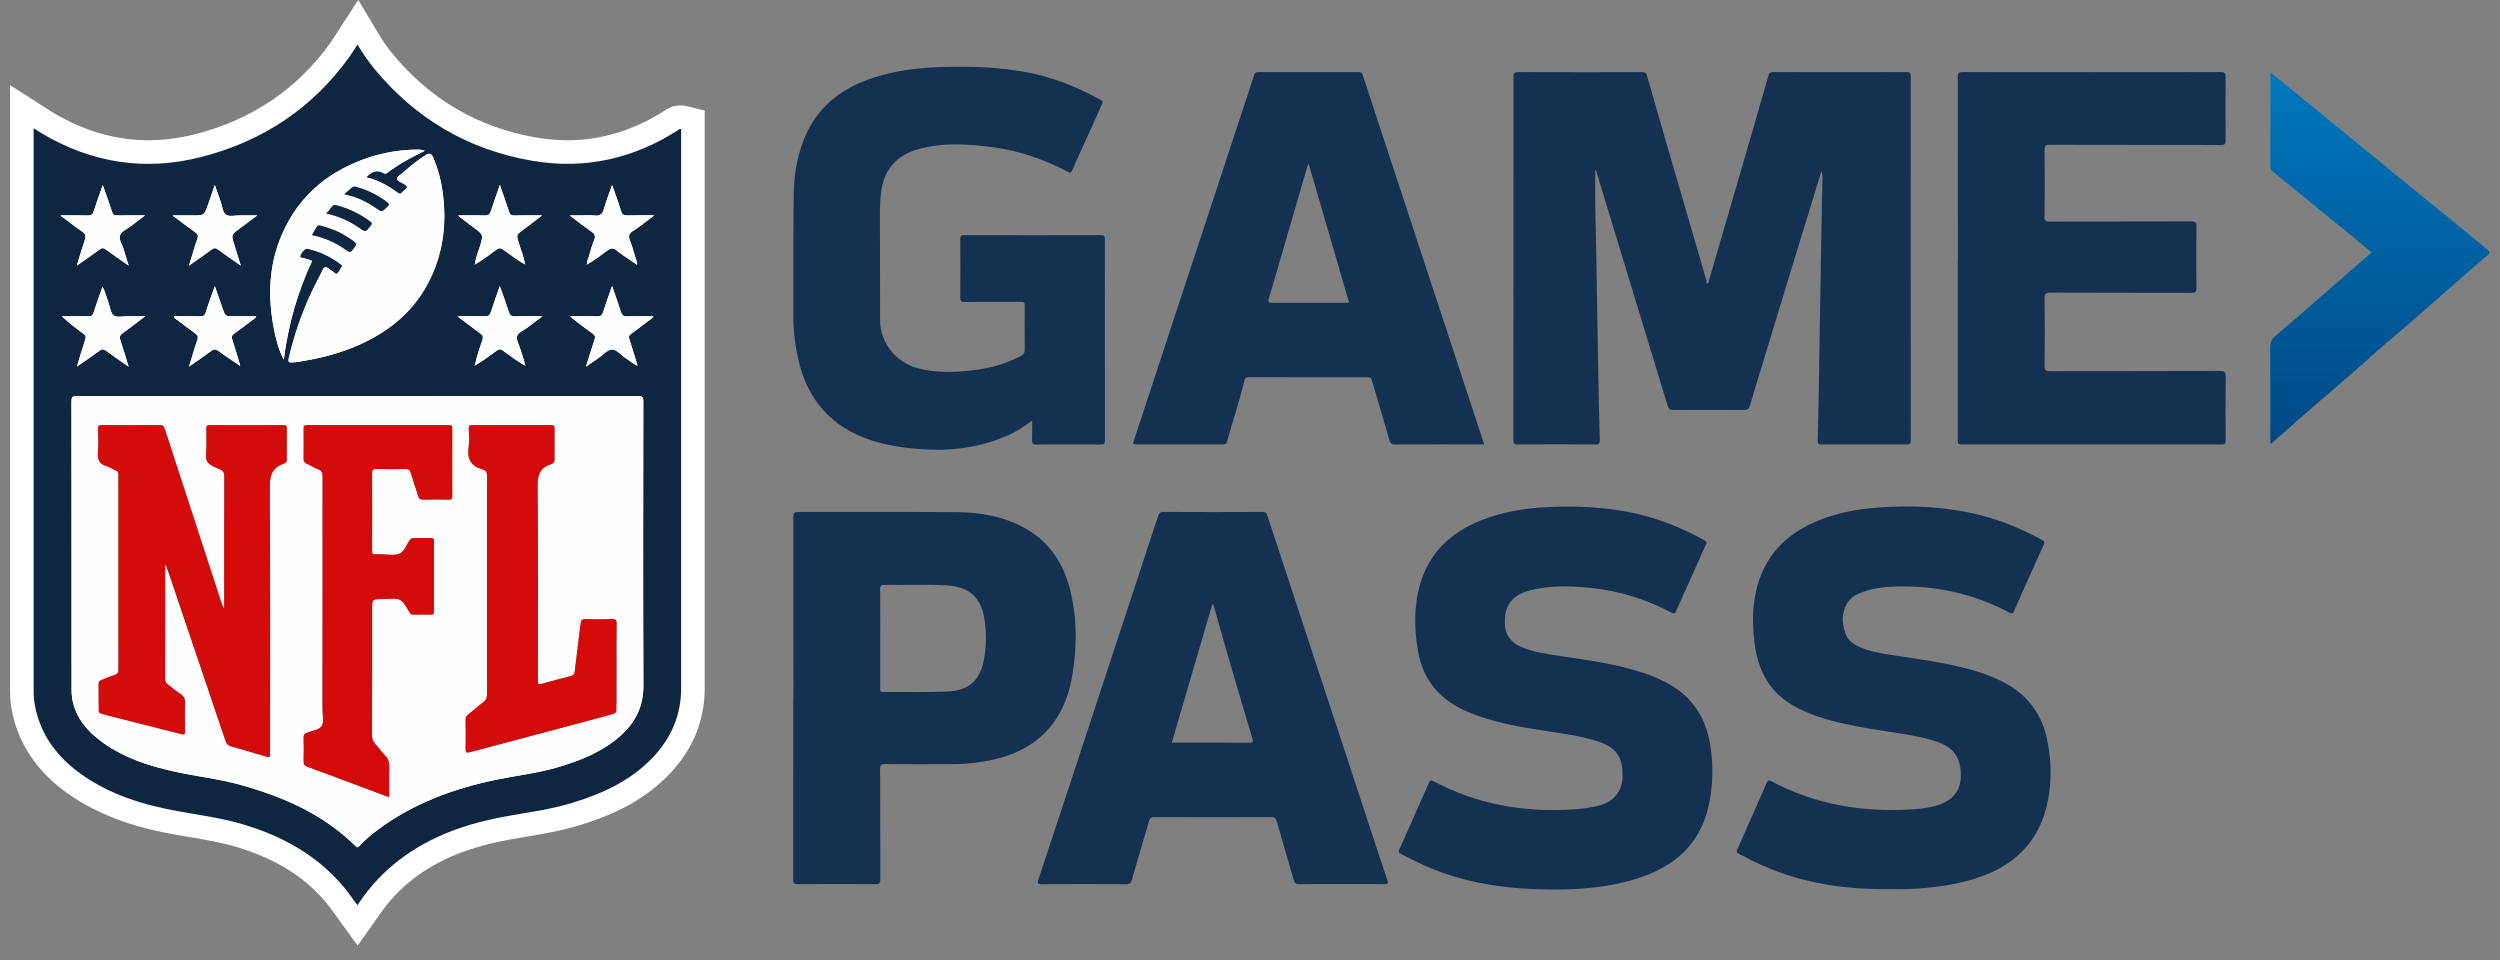 <svg width="125" height="48" viewBox="0 0 125 48" fill="none" xmlns="http://www.w3.org/2000/svg">
<rect x="0" y="0" width="125" height="48" fill="#808080" stroke="none"/>
<path d="M16.917 45.95C16.878 45.896 16.84 45.843 16.802 45.789C16.607 45.52 16.424 45.266 16.232 45.043C15.165 43.799 13.728 42.919 11.84 42.353C11.076 42.123 10.281 41.988 9.439 41.846C9.206 41.806 8.965 41.766 8.727 41.723C7.302 41.47 5.193 40.974 3.331 39.635C1.887 38.595 0.975 37.266 0.625 35.686C0.543 35.311 0.502 34.927 0.504 34.543C0.504 26.61 0.504 18.677 0.504 10.745V4.261L2.315 5.414L2.473 5.517C2.559 5.572 2.632 5.62 2.698 5.658C4.217 6.557 5.803 7.013 7.413 7.013C8.208 7.009 9 6.906 9.769 6.706C12.594 5.985 14.864 4.451 16.517 2.147C16.589 2.046 16.661 1.933 16.744 1.801C16.791 1.73 16.836 1.656 16.885 1.581L17.912 0L18.883 1.616C19.103 1.994 19.353 2.354 19.628 2.694C21.513 4.975 23.927 6.382 26.806 6.876C27.324 6.966 27.849 7.011 28.375 7.012C30.06 7.012 31.695 6.514 33.236 5.53C33.461 5.361 33.735 5.269 34.016 5.27C34.124 5.27 34.23 5.283 34.334 5.308L35.235 5.528V13.492C35.235 20.349 35.235 27.441 35.235 34.412C35.235 36.04 34.639 37.488 33.462 38.715C32.051 40.185 30.317 40.85 28.965 41.265C28.053 41.545 27.138 41.698 26.254 41.846C26.025 41.885 25.789 41.924 25.559 41.965C23.495 42.332 21.94 42.96 20.665 43.941C20.011 44.445 19.441 45.049 18.977 45.732C18.946 45.779 18.915 45.821 18.879 45.873L18.832 45.939L17.882 47.28L16.917 45.95ZM4.752 20.98C4.756 24.074 4.756 27.201 4.757 30.235C4.757 31.645 4.757 33.054 4.757 34.464C4.755 34.556 4.76 34.649 4.771 34.741C4.87 35.276 5.195 35.717 5.829 36.172C6.824 36.886 8.005 37.214 9.03 37.439C9.433 37.528 9.842 37.599 10.274 37.675C10.939 37.79 11.627 37.91 12.318 38.102C13.843 38.526 15.99 39.257 17.859 40.796C17.953 40.718 18.053 40.642 18.156 40.564C19.919 39.247 22.04 38.349 24.637 37.818C24.995 37.745 25.352 37.683 25.698 37.624C26.358 37.51 26.982 37.402 27.574 37.226C28.458 36.963 29.466 36.601 30.244 35.906C30.763 35.442 30.993 34.944 30.991 34.292C30.973 29.976 30.979 25.588 30.985 21.346V20.983C28.048 20.986 25.115 20.986 22.361 20.986H13.219C10.525 20.985 7.65 20.985 4.752 20.98ZM16.758 14.873C16.72 14.949 16.683 15.024 16.648 15.098C16.408 15.61 16.197 16.134 16.015 16.67C16.53 16.541 17.032 16.366 17.516 16.148C18.92 15.51 19.882 14.62 20.455 13.427C20.903 12.493 21.091 11.49 21.024 10.375L20.989 10.403C20.865 10.546 20.713 10.66 20.542 10.739C20.371 10.818 20.185 10.859 19.997 10.86C19.672 10.854 19.36 10.739 19.11 10.533C18.836 10.324 18.529 10.163 18.201 10.056C17.898 10.01 17.623 9.853 17.428 9.616C16.72 10.032 16.116 10.605 15.664 11.292C16.405 11.464 17.101 11.788 17.709 12.245C17.981 12.418 18.175 12.691 18.25 13.006C18.324 13.32 18.272 13.651 18.106 13.928C18.095 13.947 18.085 13.966 18.074 13.985C17.987 14.14 17.841 14.402 17.567 14.616C17.352 14.783 17.089 14.874 16.817 14.875C16.797 14.875 16.777 14.874 16.758 14.873Z" fill="white"/>
<path d="M34.057 6.454V6.74C34.057 15.965 34.057 25.19 34.057 34.415C34.057 35.781 33.545 36.929 32.612 37.902C31.509 39.051 30.114 39.683 28.62 40.141C27.552 40.468 26.448 40.612 25.353 40.808C23.396 41.156 21.546 41.779 19.947 43.01C19.193 43.589 18.536 44.285 18.002 45.071C17.964 45.128 17.923 45.184 17.87 45.26C17.622 44.918 17.39 44.586 17.126 44.278C15.802 42.734 14.101 41.803 12.178 41.226C11.116 40.907 10.021 40.76 8.934 40.566C7.178 40.252 5.491 39.74 4.021 38.681C2.89 37.867 2.085 36.819 1.776 35.433C1.712 35.141 1.68 34.843 1.682 34.544C1.682 25.256 1.682 15.968 1.682 6.68V6.41C1.842 6.512 1.968 6.598 2.098 6.674C4.592 8.151 7.251 8.568 10.062 7.85C13.126 7.066 15.623 5.418 17.475 2.835C17.611 2.646 17.731 2.444 17.874 2.225C18.125 2.652 18.409 3.06 18.722 3.446C20.786 5.943 23.419 7.491 26.609 8.038C29.231 8.489 31.67 7.941 33.908 6.503C33.942 6.478 33.973 6.433 34.057 6.454ZM29.354 13.219C29.712 13.024 30.033 12.774 30.36 12.533C30.536 12.403 30.661 12.377 30.838 12.528C31.04 12.7 31.27 12.839 31.488 12.992C31.604 13.072 31.72 13.15 31.851 13.24C31.855 13.212 31.856 13.184 31.854 13.156C31.771 12.879 31.685 12.603 31.603 12.325C31.546 12.132 31.409 11.909 31.461 11.751C31.514 11.593 31.758 11.493 31.919 11.37C32.169 11.182 32.419 10.993 32.714 10.769C32.224 10.769 31.8 10.76 31.377 10.774C31.195 10.779 31.102 10.741 31.047 10.548C30.923 10.124 30.764 9.711 30.605 9.25C30.458 9.674 30.309 10.043 30.203 10.428C30.128 10.695 30.014 10.818 29.719 10.777C29.504 10.748 29.281 10.772 29.059 10.772H28.482C28.878 11.068 29.212 11.33 29.559 11.573C29.727 11.69 29.798 11.791 29.706 12.006C29.59 12.278 29.522 12.572 29.437 12.855C29.401 12.976 29.32 13.09 29.358 13.226C29.346 13.206 29.333 13.206 29.323 13.226C29.32 13.232 29.323 13.241 29.326 13.248L29.354 13.219ZM23.749 13.219C24.133 13.01 24.472 12.735 24.825 12.481C24.959 12.387 25.041 12.398 25.166 12.486C25.522 12.736 25.862 13.009 26.245 13.219L26.268 13.243L26.271 13.225H26.241C26.203 12.834 26.032 12.479 25.925 12.107C25.822 11.747 25.815 11.75 26.107 11.528L27.107 10.77C26.596 10.77 26.15 10.763 25.703 10.774C25.559 10.778 25.498 10.727 25.456 10.597C25.314 10.16 25.159 9.726 24.994 9.245C24.834 9.708 24.683 10.126 24.547 10.548C24.495 10.711 24.423 10.784 24.238 10.775C23.805 10.759 23.371 10.77 22.911 10.77C22.928 10.793 22.946 10.815 22.966 10.835C23.217 11.024 23.467 11.212 23.716 11.401C24.175 11.745 24.167 11.742 24.008 12.285C23.917 12.597 23.772 12.894 23.752 13.224C23.74 13.205 23.728 13.205 23.72 13.224C23.717 13.229 23.72 13.238 23.722 13.245L23.749 13.219ZM11.965 18.261C11.971 18.282 11.982 18.303 12.006 18.285C12.013 18.279 12.001 18.25 11.998 18.231C11.871 17.812 11.748 17.392 11.613 16.976C11.57 16.844 11.587 16.766 11.707 16.683C12.002 16.478 12.285 16.259 12.572 16.038C12.652 15.976 12.757 15.935 12.813 15.814H11.658C11.264 15.814 11.265 15.814 11.134 15.434C11.011 15.075 10.885 14.718 10.741 14.305C10.576 14.777 10.421 15.184 10.295 15.6C10.241 15.78 10.157 15.823 9.981 15.818C9.554 15.805 9.126 15.814 8.687 15.814C8.715 15.922 8.796 15.948 8.854 15.992C9.146 16.216 9.438 16.442 9.74 16.652C9.881 16.751 9.928 16.836 9.863 17.016C9.713 17.431 9.596 17.858 9.451 18.331C9.852 18.048 10.209 17.809 10.555 17.553C10.687 17.454 10.778 17.441 10.921 17.547C11.259 17.799 11.616 18.026 11.965 18.263V18.261ZM26.234 18.261C26.243 18.27 26.252 18.278 26.262 18.286C26.262 18.286 26.273 18.277 26.278 18.272L26.247 18.25C26.213 17.977 26.098 17.727 26.023 17.465C25.961 17.247 25.808 17.01 25.853 16.82C25.903 16.613 26.191 16.519 26.375 16.375C26.603 16.195 26.839 16.025 27.128 15.809C26.61 15.809 26.173 15.799 25.736 15.815C25.559 15.821 25.494 15.753 25.444 15.598C25.309 15.18 25.158 14.768 24.994 14.298C24.831 14.769 24.679 15.178 24.549 15.594C24.496 15.765 24.417 15.821 24.236 15.815C23.803 15.799 23.37 15.809 22.87 15.809C23.296 16.131 23.661 16.413 24.034 16.683C24.147 16.765 24.17 16.836 24.128 16.972C23.996 17.396 23.833 17.811 23.751 18.25L23.72 18.273C23.725 18.277 23.734 18.287 23.735 18.286C23.746 18.278 23.755 18.27 23.764 18.261C24.15 18.052 24.488 17.772 24.848 17.523C24.967 17.441 25.04 17.45 25.154 17.528C25.509 17.778 25.846 18.059 26.234 18.265V18.261ZM17.884 19.808C13.205 19.808 8.526 19.805 3.847 19.802C3.612 19.802 3.572 19.865 3.573 20.084C3.58 24.878 3.582 29.671 3.579 34.465C3.576 34.629 3.588 34.793 3.614 34.956C3.791 35.912 4.384 36.585 5.143 37.13C6.233 37.912 7.485 38.308 8.778 38.59C9.849 38.826 10.943 38.941 12.003 39.236C14.157 39.838 16.168 40.702 17.783 42.312C17.861 42.39 17.898 42.374 17.965 42.301C18.239 42.01 18.539 41.744 18.862 41.508C20.656 40.167 22.7 39.417 24.872 38.974C25.884 38.767 26.916 38.651 27.91 38.356C29.045 38.019 30.132 37.587 31.03 36.784C31.772 36.12 32.173 35.318 32.169 34.286C32.15 29.547 32.159 24.808 32.165 20.07C32.165 19.857 32.114 19.801 31.898 19.802C27.227 19.809 22.555 19.811 17.884 19.808ZM15.604 13.051C15.445 12.965 15.275 12.94 15.109 12.892C15.074 12.881 15.027 12.894 15.01 12.849C14.969 12.745 15.242 12.404 15.351 12.429C15.957 12.562 16.527 12.826 17.021 13.203C17.061 13.233 17.135 13.258 17.094 13.327C17.018 13.455 16.953 13.602 16.841 13.689C16.786 13.733 16.682 13.592 16.595 13.542C16.54 13.512 16.488 13.477 16.439 13.438C16.301 13.322 16.21 13.327 16.126 13.508C15.954 13.876 15.754 14.231 15.581 14.599C15.09 15.648 14.71 16.746 14.447 17.875C14.393 18.104 14.418 18.132 14.658 18.121C14.697 18.121 14.736 18.116 14.775 18.111C15.889 17.951 16.975 17.686 18.004 17.222C19.544 16.522 20.775 15.484 21.517 13.937C22.189 12.538 22.341 11.06 22.122 9.536C22.043 8.977 21.892 8.43 21.674 7.91C21.568 7.658 21.476 7.632 21.25 7.777C20.874 8.02 20.52 8.295 20.192 8.599C20.072 8.71 19.862 8.801 19.862 8.943C19.862 9.066 20.087 9.126 20.215 9.209C20.362 9.303 20.404 9.382 20.239 9.491C20.199 9.516 20.164 9.548 20.135 9.586C20.04 9.727 19.951 9.695 19.832 9.603C19.42 9.289 18.954 9.051 18.458 8.901C18.416 8.888 18.341 8.915 18.334 8.838C18.581 8.585 18.852 8.458 19.187 8.662C19.275 8.715 19.328 8.667 19.395 8.619C19.708 8.383 20.038 8.17 20.381 7.981C20.659 7.83 20.943 7.689 21.236 7.538C21.12 7.497 20.996 7.477 20.873 7.481C20.072 7.487 19.276 7.612 18.512 7.853C16.502 8.502 14.981 9.727 14.117 11.681C13.438 13.217 13.379 14.82 13.699 16.448C13.798 16.953 13.916 17.455 14.19 17.98C14.299 17.123 14.472 16.276 14.708 15.445C14.943 14.624 15.243 13.824 15.604 13.051ZM3.843 18.333C4.259 18.043 4.623 17.799 4.974 17.538C5.096 17.448 5.179 17.448 5.3 17.538C5.658 17.801 6.026 18.05 6.431 18.334C6.287 17.869 6.165 17.451 6.025 17.039C5.967 16.869 5.975 16.766 6.141 16.653C6.505 16.404 6.848 16.125 7.257 15.815C6.919 15.815 6.656 15.818 6.393 15.815C6.151 15.815 5.847 15.89 5.686 15.774C5.525 15.658 5.505 15.343 5.419 15.117C5.325 14.868 5.266 14.604 5.126 14.339C4.968 14.793 4.813 15.21 4.68 15.635C4.633 15.784 4.562 15.823 4.415 15.819C3.973 15.81 3.53 15.816 3.088 15.816C3.432 16.128 3.794 16.419 4.172 16.688C4.287 16.771 4.31 16.842 4.263 16.979C4.119 17.404 3.994 17.839 3.843 18.333ZM29.297 18.335C29.545 18.164 29.737 18.029 29.931 17.897C30.15 17.746 30.364 17.491 30.59 17.477C30.833 17.462 31.04 17.752 31.27 17.897C31.461 18.018 31.628 18.177 31.877 18.288C31.734 17.814 31.606 17.38 31.465 16.951C31.426 16.832 31.449 16.769 31.547 16.699C31.814 16.507 32.075 16.306 32.336 16.105C32.448 16.02 32.58 15.953 32.677 15.814C32.215 15.814 31.782 15.803 31.352 15.818C31.169 15.825 31.096 15.759 31.044 15.591C30.915 15.174 30.761 14.764 30.604 14.301C30.439 14.776 30.286 15.2 30.145 15.629C30.098 15.768 30.035 15.822 29.88 15.817C29.437 15.805 28.992 15.813 28.498 15.813C28.581 15.883 28.623 15.924 28.67 15.959C28.989 16.2 29.303 16.448 29.63 16.677C29.757 16.767 29.771 16.849 29.727 16.986C29.583 17.416 29.451 17.848 29.297 18.335ZM3.02 10.769C3.418 11.069 3.752 11.339 4.107 11.578C4.284 11.698 4.311 11.809 4.244 12.002C4.103 12.403 3.987 12.812 3.841 13.283C4.265 12.985 4.632 12.734 4.99 12.47C5.105 12.385 5.182 12.393 5.293 12.475C5.654 12.74 6.024 12.993 6.436 13.282C6.341 12.973 6.255 12.722 6.183 12.468C6.115 12.228 5.922 11.963 6.004 11.761C6.086 11.559 6.371 11.441 6.569 11.29C6.78 11.128 6.993 10.968 7.249 10.771C6.742 10.771 6.303 10.766 5.864 10.775C5.718 10.777 5.648 10.742 5.601 10.59C5.467 10.161 5.309 9.742 5.139 9.257C4.972 9.736 4.817 10.152 4.686 10.571C4.634 10.737 4.553 10.779 4.389 10.775C3.958 10.762 3.527 10.769 3.02 10.769ZM9.449 13.281C9.865 12.988 10.227 12.741 10.58 12.48C10.7 12.39 10.779 12.385 10.902 12.476C11.26 12.742 11.63 12.994 12.041 13.281C11.919 12.888 11.816 12.554 11.711 12.219C11.561 11.743 11.56 11.743 11.968 11.439C12.251 11.228 12.533 11.015 12.863 10.769C12.529 10.769 12.264 10.769 11.998 10.769C11.762 10.769 11.476 10.846 11.307 10.739C11.127 10.625 11.122 10.311 11.038 10.086C10.94 9.826 10.852 9.563 10.743 9.252C10.668 9.468 10.614 9.622 10.561 9.777C10.508 9.932 10.455 10.088 10.4 10.242C10.212 10.77 10.212 10.77 9.659 10.77H8.624C9.04 11.081 9.394 11.353 9.757 11.613C9.882 11.703 9.925 11.78 9.869 11.94C9.723 12.358 9.602 12.786 9.449 13.281Z" fill="#0F2640"/>
<path d="M91.074 8.549C90.975 8.873 90.875 9.196 90.776 9.519C90.294 11.09 89.813 12.66 89.333 14.231C88.953 15.477 88.574 16.723 88.196 17.969C87.96 18.741 87.72 19.512 87.494 20.287C87.447 20.453 87.369 20.498 87.202 20.497C86.025 20.49 84.846 20.49 83.667 20.497C83.493 20.497 83.427 20.439 83.38 20.281C82.599 17.707 81.816 15.133 81.029 12.561C80.633 11.26 80.237 9.959 79.841 8.659C79.824 8.604 79.826 8.536 79.763 8.492C79.763 9.061 79.757 9.623 79.763 10.183C79.773 10.959 79.796 11.735 79.81 12.51C79.844 14.454 79.872 16.398 79.908 18.342C79.929 19.564 79.956 20.786 79.989 22.008C79.993 22.167 79.96 22.223 79.787 22.222C78.484 22.214 77.18 22.214 75.876 22.222C75.706 22.222 75.67 22.169 75.67 22.009C75.676 15.946 75.677 9.882 75.675 3.819C75.675 3.63 75.734 3.604 75.901 3.604C77.966 3.61 80.031 3.611 82.096 3.607C82.209 3.607 82.296 3.604 82.338 3.751C82.998 6.045 83.662 8.336 84.331 10.625C84.645 11.706 84.961 12.786 85.277 13.866C85.284 13.904 85.297 13.942 85.314 13.977C85.352 14.038 85.267 14.163 85.381 14.165C85.461 14.165 85.44 14.054 85.459 13.989C86.132 11.678 86.805 9.366 87.478 7.055C87.794 5.965 88.109 4.875 88.42 3.784C88.459 3.649 88.515 3.603 88.659 3.604C90.881 3.609 93.103 3.609 95.324 3.604C95.48 3.604 95.537 3.628 95.537 3.802C95.533 9.875 95.535 15.947 95.541 22.019C95.541 22.185 95.498 22.224 95.334 22.223C93.92 22.216 92.507 22.218 91.095 22.223C90.96 22.223 90.882 22.215 90.887 22.04C90.911 21.233 90.923 20.426 90.937 19.619C90.969 17.707 91 15.795 91.031 13.883C91.058 12.363 91.088 10.843 91.11 9.323C91.119 9.068 91.162 8.811 91.074 8.549Z" fill="url(#paint0_linear)"/>
<path d="M51.607 21.026C51.254 21.311 50.868 21.55 50.456 21.74C49.098 22.352 47.673 22.56 46.192 22.467C45.289 22.41 44.399 22.292 43.537 22.006C41.546 21.347 40.358 19.967 39.908 17.938C39.744 17.205 39.663 16.455 39.666 15.704C39.676 13.711 39.659 11.719 39.685 9.726C39.698 8.654 39.882 7.605 40.349 6.624C41.047 5.159 42.262 4.326 43.768 3.855C44.884 3.506 46.037 3.379 47.199 3.346C48.58 3.306 49.958 3.359 51.323 3.612C52.639 3.854 53.858 4.349 55.025 4.988C55.13 5.045 55.153 5.097 55.103 5.206C54.596 6.317 54.093 7.428 53.595 8.541C53.532 8.68 53.47 8.635 53.382 8.588C52.203 7.962 50.955 7.532 49.63 7.359C48.374 7.194 47.112 7.113 45.872 7.472C44.788 7.786 44.175 8.533 44.048 9.649C44.012 9.968 43.995 10.289 43.996 10.611C44.001 12.422 44.004 14.234 44.006 16.046C44.006 17.113 44.773 18.094 45.841 18.397C46.757 18.656 47.689 18.622 48.621 18.517C49.47 18.423 50.28 18.201 51.039 17.802C51.181 17.726 51.24 17.643 51.238 17.477C51.228 16.748 51.23 16.016 51.238 15.289C51.238 15.137 51.201 15.09 51.044 15.092C50.11 15.099 49.176 15.089 48.242 15.1C48.047 15.103 48.011 15.04 48.012 14.865C48.021 13.899 48.021 12.934 48.012 11.97C48.012 11.811 48.042 11.757 48.214 11.758C50.491 11.764 52.768 11.764 55.044 11.758C55.194 11.758 55.243 11.791 55.243 11.95C55.24 15.307 55.241 18.665 55.247 22.023C55.247 22.195 55.191 22.227 55.033 22.226C53.965 22.22 52.898 22.217 51.829 22.226C51.631 22.229 51.593 22.162 51.602 21.987C51.616 21.684 51.607 21.381 51.607 21.026Z" fill="url(#paint1_linear)"/>
<path d="M94.451 44.454C92.291 44.48 90.188 44.181 88.193 43.303C87.769 43.118 87.358 42.91 86.95 42.694C86.839 42.635 86.812 42.587 86.867 42.464C87.36 41.36 87.849 40.253 88.332 39.144C88.39 39.011 88.439 38.992 88.567 39.061C90.805 40.255 93.206 40.632 95.713 40.461C96.073 40.44 96.431 40.383 96.781 40.291C97.736 40.028 98.144 39.41 98.023 38.432C97.947 37.819 97.632 37.408 97.068 37.174C96.381 36.891 95.654 36.778 94.925 36.662C93.556 36.443 92.179 36.265 90.859 35.813C90.488 35.687 90.129 35.531 89.783 35.347C88.473 34.649 87.875 33.505 87.718 32.078C87.655 31.499 87.624 30.916 87.679 30.34C87.868 28.361 88.86 26.935 90.695 26.121C91.71 25.669 92.785 25.461 93.883 25.378C95.589 25.251 97.284 25.33 98.952 25.741C100.061 26.014 101.105 26.455 102.106 27C102.217 27.061 102.247 27.107 102.189 27.233C101.686 28.337 101.19 29.443 100.701 30.552C100.637 30.697 100.582 30.689 100.46 30.625C98.705 29.693 96.828 29.276 94.846 29.325C94.186 29.342 93.536 29.415 92.918 29.686C92.444 29.895 92.227 30.272 92.152 30.747C92.105 31.058 92.169 31.366 92.27 31.664C92.37 31.962 92.587 32.161 92.864 32.296C93.407 32.563 93.995 32.659 94.584 32.75C95.984 32.968 97.394 33.136 98.758 33.546C99.215 33.681 99.661 33.854 100.089 34.065C101.303 34.669 102.071 35.625 102.351 36.953C102.596 38.111 102.606 39.278 102.304 40.425C101.837 42.192 100.654 43.284 98.951 43.865C97.812 44.252 96.634 44.401 95.44 44.453C95.11 44.467 94.78 44.454 94.451 44.454Z" fill="url(#paint2_linear)"/>
<path d="M77.888 44.478C75.344 44.482 73.213 44.169 71.197 43.261C70.804 43.084 70.421 42.89 70.04 42.689C69.934 42.633 69.918 42.583 69.966 42.475C70.465 41.362 70.959 40.247 71.451 39.131C71.498 39.026 71.53 38.986 71.653 39.051C73.814 40.206 76.13 40.614 78.559 40.477C79.068 40.448 79.571 40.392 80.064 40.245C80.716 40.05 81.117 39.528 81.127 38.851C81.133 38.399 81.104 37.964 80.788 37.6C80.558 37.337 80.255 37.195 79.934 37.085C79.114 36.806 78.256 36.7 77.405 36.567C76.019 36.352 74.635 36.13 73.334 35.569C72.008 34.998 71.166 34.029 70.908 32.592C70.702 31.439 70.687 30.287 71.023 29.156C71.484 27.608 72.556 26.625 74.018 26.031C75.149 25.57 76.342 25.395 77.553 25.346C79.359 25.273 81.141 25.412 82.871 25.977C83.68 26.248 84.462 26.591 85.209 27.004C85.325 27.066 85.35 27.115 85.293 27.235C84.79 28.346 84.291 29.459 83.795 30.574C83.742 30.693 83.695 30.697 83.585 30.639C82.297 29.957 80.93 29.525 79.477 29.389C78.459 29.295 77.442 29.261 76.441 29.534C75.753 29.723 75.301 30.142 75.251 30.866C75.231 31.166 75.24 31.509 75.396 31.784C75.544 32.036 75.771 32.23 76.042 32.339C76.67 32.604 77.337 32.703 78.002 32.801C79.412 33.01 80.826 33.2 82.187 33.65C82.717 33.819 83.224 34.056 83.695 34.353C84.744 35.029 85.306 36.013 85.508 37.222C85.611 37.841 85.643 38.47 85.602 39.096C85.447 41.472 84.415 43.092 81.903 43.912C80.484 44.378 79.015 44.466 77.888 44.478Z" fill="url(#paint3_linear)"/>
<path d="M74.203 22.219H73.981C72.567 22.219 71.154 22.216 69.743 22.223C69.578 22.223 69.519 22.174 69.474 22.017C69.186 21.012 68.883 20.011 68.592 19.006C68.559 18.89 68.504 18.865 68.395 18.865C66.409 18.865 64.424 18.87 62.438 18.862C62.236 18.862 62.228 19.003 62.202 19.11C61.957 20.113 61.623 21.089 61.349 22.084C61.32 22.188 61.274 22.22 61.17 22.22C59.711 22.218 58.251 22.218 56.791 22.22C56.599 22.22 56.663 22.12 56.694 22.028C57.006 21.078 57.318 20.127 57.632 19.177C59.217 14.358 60.803 9.539 62.389 4.72C62.494 4.401 62.605 4.084 62.701 3.762C62.736 3.642 62.789 3.604 62.912 3.604C64.584 3.607 66.256 3.607 67.928 3.604C68.069 3.604 68.108 3.665 68.147 3.782C68.943 6.211 69.741 8.64 70.542 11.069C71.281 13.313 72.019 15.557 72.757 17.802C73.228 19.23 73.698 20.657 74.166 22.085C74.177 22.12 74.186 22.157 74.203 22.219ZM67.457 15.137C66.779 12.812 66.108 10.508 65.425 8.166C65.39 8.266 65.367 8.322 65.35 8.379C64.908 9.897 64.467 11.414 64.026 12.931C63.834 13.591 63.649 14.257 63.446 14.914C63.381 15.12 63.443 15.142 63.626 15.14C64.466 15.133 65.306 15.137 66.146 15.137H67.457Z" fill="url(#paint4_linear)"/>
<path d="M67.062 44.204C66.363 44.204 65.665 44.196 64.966 44.209C64.786 44.213 64.728 44.144 64.683 43.988C64.403 43.008 64.112 42.031 63.832 41.05C63.791 40.909 63.732 40.856 63.576 40.856C61.622 40.862 59.667 40.862 57.713 40.856C57.539 40.856 57.488 40.924 57.446 41.07C57.163 42.044 56.871 43.015 56.595 43.992C56.548 44.156 56.487 44.211 56.312 44.21C54.907 44.202 53.502 44.2 52.097 44.21C51.871 44.21 51.862 44.148 51.924 43.967C52.505 42.218 53.083 40.468 53.658 38.717C54.429 36.376 55.198 34.036 55.967 31.696C56.612 29.735 57.256 27.775 57.9 25.814C57.947 25.664 58.006 25.595 58.185 25.596C59.825 25.605 61.465 25.605 63.106 25.596C63.251 25.596 63.319 25.626 63.369 25.778C64.546 29.374 65.728 32.969 66.913 36.563C67.46 38.226 68.007 39.889 68.554 41.552C68.824 42.371 69.09 43.192 69.367 44.009C69.422 44.168 69.401 44.208 69.226 44.206C68.506 44.199 67.784 44.204 67.062 44.204ZM58.59 37.13H58.806C60.022 37.13 61.238 37.127 62.455 37.134C62.635 37.134 62.676 37.113 62.618 36.921C62.203 35.544 61.796 34.165 61.396 32.783C61.148 31.931 60.911 31.076 60.669 30.221L60.615 30.216L58.59 37.13Z" fill="url(#paint5_linear)"/>
<path d="M97.894 12.916C97.894 9.896 97.893 6.876 97.889 3.855C97.889 3.644 97.944 3.604 98.146 3.604C102.44 3.61 106.734 3.61 111.028 3.604C111.237 3.604 111.284 3.654 111.282 3.859C111.271 4.911 111.271 5.962 111.282 7.013C111.285 7.218 111.222 7.251 111.034 7.249C108.184 7.243 105.335 7.249 102.485 7.24C102.277 7.24 102.225 7.287 102.227 7.497C102.239 8.611 102.239 9.725 102.227 10.839C102.227 11.041 102.288 11.08 102.478 11.079C104.841 11.072 107.204 11.079 109.566 11.07C109.776 11.07 109.824 11.122 109.821 11.327C109.81 12.354 109.81 13.382 109.821 14.41C109.821 14.591 109.78 14.642 109.592 14.642C107.236 14.635 104.882 14.642 102.527 14.63C102.271 14.63 102.225 14.708 102.228 14.942C102.24 16.056 102.242 17.17 102.228 18.284C102.225 18.523 102.301 18.56 102.517 18.559C105.345 18.552 108.17 18.559 110.996 18.547C111.244 18.547 111.287 18.619 111.284 18.847C111.272 19.906 111.277 20.965 111.284 22.023C111.284 22.169 111.258 22.223 111.096 22.223C106.755 22.217 102.413 22.217 98.072 22.223C97.876 22.223 97.887 22.133 97.887 21.998C97.89 18.97 97.89 15.942 97.887 12.914L97.894 12.916Z" fill="url(#paint6_linear)"/>
<path d="M39.672 34.92C39.672 31.893 39.67 28.865 39.667 25.837C39.667 25.64 39.714 25.595 39.909 25.596C42.539 25.603 45.169 25.589 47.799 25.606C49.041 25.614 50.249 25.823 51.344 26.464C52.581 27.189 53.244 28.319 53.552 29.68C53.803 30.79 53.841 31.917 53.715 33.045C53.617 33.92 53.454 34.782 53.027 35.575C52.302 36.919 51.134 37.642 49.687 37.978C48.998 38.132 48.293 38.209 47.587 38.206C46.472 38.212 45.357 38.211 44.241 38.204C44.059 38.204 44.006 38.245 44.006 38.434C44.014 40.277 44.008 42.121 44.017 43.964C44.017 44.157 43.976 44.211 43.776 44.209C42.481 44.199 41.186 44.199 39.891 44.209C39.71 44.209 39.66 44.167 39.66 43.981C39.666 40.961 39.667 37.941 39.664 34.92H39.672ZM44.011 31.926C44.011 32.748 44.011 33.571 44.011 34.395C44.011 34.489 43.971 34.601 44.145 34.6C45.235 34.59 46.327 34.626 47.414 34.572C48.29 34.527 48.963 34.158 49.189 33.031C49.314 32.378 49.33 31.709 49.236 31.051C49.084 29.891 48.486 29.331 47.313 29.268C46.287 29.213 45.259 29.263 44.233 29.242C44.037 29.238 44.004 29.307 44.006 29.483C44.016 30.295 44.011 31.11 44.011 31.925V31.926Z" fill="url(#paint7_linear)"/>
<path d="M118.58 12.619C118.246 12.343 117.92 12.073 117.595 11.805C116.29 10.739 114.984 9.673 113.678 8.608C113.584 8.532 113.517 8.459 113.518 8.319C113.524 6.79 113.522 5.261 113.523 3.731C113.526 3.699 113.531 3.667 113.537 3.635C113.914 3.94 114.274 4.232 114.634 4.526C117.875 7.175 121.117 9.824 124.361 12.471C124.519 12.598 124.503 12.652 124.361 12.771C123.79 13.255 123.228 13.752 122.665 14.244C121.675 15.108 120.697 15.988 119.689 16.831C118.672 17.682 117.71 18.598 116.694 19.448C115.66 20.312 114.668 21.224 113.647 22.103C113.619 22.127 113.587 22.147 113.528 22.189C113.523 22.075 113.517 21.993 113.517 21.912C113.517 20.404 113.523 18.9 113.511 17.395C113.509 17.13 113.579 16.958 113.787 16.782C114.922 15.817 116.039 14.833 117.163 13.855L118.58 12.619Z" fill="url(#paint8_linear)"/>
<path d="M17.884 19.807C22.555 19.807 27.227 19.805 31.898 19.802C32.114 19.802 32.165 19.857 32.165 20.07C32.159 24.809 32.15 29.547 32.169 34.286C32.173 35.317 31.772 36.119 31.03 36.784C30.135 37.585 29.045 38.019 27.91 38.356C26.916 38.651 25.884 38.767 24.872 38.974C22.701 39.417 20.656 40.167 18.862 41.508C18.539 41.745 18.239 42.01 17.965 42.302C17.898 42.374 17.861 42.39 17.783 42.313C16.168 40.702 14.157 39.839 12.003 39.237C10.943 38.941 9.849 38.827 8.778 38.591C7.485 38.308 6.233 37.913 5.143 37.13C4.384 36.584 3.791 35.91 3.614 34.955C3.588 34.793 3.576 34.628 3.579 34.464C3.578 29.67 3.575 24.877 3.573 20.084C3.573 19.864 3.613 19.801 3.847 19.801C8.526 19.809 13.206 19.811 17.884 19.807ZM8.259 28.254L8.289 28.248C8.319 28.326 8.353 28.403 8.38 28.484C9.349 31.343 10.316 34.202 11.282 37.06C11.298 37.123 11.331 37.18 11.378 37.225C11.425 37.27 11.484 37.3 11.547 37.313C12.106 37.469 12.66 37.637 13.216 37.801C13.502 37.886 13.502 37.886 13.502 37.589C13.502 33.188 13.516 28.788 13.487 24.387C13.482 23.79 13.592 23.38 14.183 23.186C14.197 23.181 14.209 23.168 14.223 23.162C14.26 23.149 14.292 23.124 14.312 23.091C14.333 23.058 14.342 23.019 14.337 22.98C14.334 22.454 14.333 21.929 14.337 21.404C14.337 21.29 14.301 21.258 14.19 21.258C12.949 21.261 11.709 21.261 10.467 21.258C10.33 21.258 10.317 21.315 10.319 21.426C10.325 21.716 10.319 22.006 10.322 22.297C10.322 22.562 10.247 22.875 10.362 23.078C10.472 23.272 10.779 23.361 11.011 23.474C11.168 23.55 11.213 23.647 11.212 23.818C11.206 25.944 11.208 28.07 11.208 30.196V30.431C11.149 30.346 11.103 30.252 11.073 30.152C10.128 27.253 9.184 24.353 8.24 21.453C8.196 21.317 8.146 21.253 7.985 21.254C7.019 21.263 6.054 21.263 5.088 21.254C4.923 21.254 4.9 21.311 4.9 21.455C4.908 21.832 4.93 22.209 4.895 22.584C4.86 22.958 4.952 23.207 5.344 23.31C5.493 23.349 5.622 23.456 5.768 23.513C5.892 23.561 5.925 23.639 5.921 23.765C5.912 24.032 5.918 24.299 5.918 24.567C5.918 27.524 5.919 30.481 5.921 33.438C5.921 33.593 5.905 33.699 5.726 33.75C5.501 33.815 5.29 33.923 5.069 34.002C4.963 34.04 4.928 34.096 4.928 34.209C4.933 34.641 4.934 35.072 4.928 35.504C4.928 35.621 4.968 35.665 5.079 35.692C6.408 36.026 7.736 36.363 9.063 36.704C9.204 36.74 9.255 36.721 9.251 36.558C9.241 36.087 9.235 35.616 9.251 35.144C9.259 34.938 9.192 34.815 9.025 34.702C8.81 34.561 8.616 34.386 8.406 34.235C8.356 34.205 8.316 34.163 8.289 34.111C8.263 34.06 8.25 34.003 8.253 33.946C8.26 32.05 8.262 30.153 8.259 28.254ZM19.462 39.865C19.462 39.356 19.449 38.871 19.467 38.388C19.477 38.137 19.425 37.937 19.243 37.757C19.076 37.592 18.946 37.391 18.785 37.22C18.723 37.157 18.674 37.081 18.643 36.999C18.612 36.916 18.598 36.828 18.602 36.739C18.609 34.66 18.607 32.582 18.607 30.503C18.607 29.952 18.607 29.95 19.172 29.952C19.455 29.952 19.775 29.88 20.005 29.991C20.215 30.093 20.327 30.397 20.482 30.613C20.488 30.619 20.492 30.626 20.496 30.633C20.533 30.717 20.601 30.732 20.687 30.731C20.977 30.727 21.268 30.724 21.558 30.731C21.675 30.734 21.703 30.691 21.702 30.582C21.699 29.405 21.699 28.228 21.702 27.052C21.702 26.939 21.666 26.903 21.554 26.905C21.263 26.912 20.973 26.91 20.683 26.905C20.645 26.904 20.607 26.912 20.573 26.93C20.539 26.948 20.511 26.974 20.49 27.006C20.31 27.239 20.223 27.597 19.956 27.692C19.688 27.787 19.351 27.715 19.045 27.715C18.959 27.71 18.872 27.71 18.786 27.715C18.638 27.735 18.604 27.677 18.605 27.534C18.611 26.239 18.611 24.945 18.605 23.651C18.605 23.478 18.664 23.446 18.82 23.449C19.307 23.458 19.794 23.46 20.281 23.449C20.439 23.445 20.499 23.509 20.541 23.646C20.663 24.042 20.799 24.434 20.923 24.831C20.955 24.936 21.002 24.98 21.119 24.979C21.567 24.972 22.014 24.972 22.461 24.979C22.591 24.979 22.617 24.932 22.616 24.814C22.613 23.683 22.613 22.553 22.616 21.425C22.616 21.29 22.574 21.255 22.442 21.255C20.08 21.258 17.718 21.258 15.355 21.255C15.222 21.255 15.182 21.294 15.183 21.427C15.19 21.937 15.189 22.447 15.183 22.956C15.183 23.066 15.216 23.127 15.317 23.173C15.516 23.263 15.703 23.385 15.908 23.46C16.099 23.531 16.131 23.649 16.131 23.834C16.127 27.716 16.125 31.599 16.128 35.481C16.128 35.755 16.21 36.078 16.093 36.29C15.976 36.502 15.618 36.518 15.371 36.633C15.364 36.637 15.357 36.64 15.35 36.642C15.208 36.674 15.179 36.765 15.183 36.901C15.192 37.285 15.195 37.669 15.183 38.053C15.177 38.215 15.23 38.289 15.38 38.341C16.079 38.593 16.774 38.856 17.47 39.116C18.124 39.364 18.781 39.61 19.462 39.865ZM30.823 33.308C30.823 32.602 30.814 31.895 30.828 31.191C30.832 30.986 30.768 30.946 30.579 30.952C30.155 30.967 29.731 30.973 29.307 30.952C29.09 30.94 29.047 31.031 29.024 31.21C28.93 32.004 28.827 32.797 28.734 33.59C28.718 33.719 28.667 33.773 28.538 33.805C28.074 33.919 27.615 34.05 27.154 34.174C26.894 34.243 26.893 34.242 26.893 33.974C26.893 30.758 26.91 27.542 26.878 24.326C26.872 23.761 26.989 23.387 27.546 23.216C27.568 23.209 27.587 23.192 27.608 23.183C27.703 23.146 27.727 23.075 27.726 22.978C27.723 22.46 27.722 21.941 27.726 21.423C27.726 21.308 27.703 21.257 27.573 21.257C26.246 21.262 24.919 21.262 23.593 21.257C23.465 21.257 23.435 21.305 23.437 21.421C23.444 21.727 23.475 22.038 23.431 22.337C23.349 22.911 23.513 23.303 24.104 23.456C24.118 23.46 24.13 23.474 24.145 23.479C24.311 23.53 24.354 23.636 24.354 23.812C24.348 27.443 24.348 31.075 24.354 34.707C24.354 34.89 24.302 35.007 24.155 35.116C23.903 35.305 23.674 35.52 23.424 35.708C23.308 35.795 23.277 35.888 23.279 36.024C23.286 36.487 23.291 36.95 23.279 37.413C23.273 37.608 23.3 37.664 23.515 37.606C25.888 36.967 28.263 36.334 30.64 35.708C30.793 35.668 30.826 35.597 30.824 35.45C30.818 34.736 30.823 34.025 30.823 33.308Z" fill="#FEFEFE"/>
<path d="M15.604 13.049C15.242 13.822 14.941 14.623 14.705 15.444C14.469 16.276 14.296 17.123 14.187 17.98C13.914 17.454 13.795 16.953 13.696 16.447C13.377 14.818 13.437 13.215 14.116 11.679C14.98 9.724 16.501 8.5 18.512 7.851C19.276 7.61 20.071 7.485 20.872 7.479C20.997 7.475 21.122 7.496 21.239 7.539C20.946 7.69 20.662 7.83 20.384 7.981C20.04 8.17 19.711 8.384 19.398 8.619C19.332 8.666 19.277 8.714 19.19 8.662C18.855 8.458 18.584 8.585 18.336 8.838C18.343 8.916 18.419 8.888 18.461 8.902C18.957 9.052 19.423 9.29 19.835 9.604C19.954 9.698 20.041 9.726 20.137 9.587C20.166 9.55 20.202 9.518 20.242 9.493C20.407 9.382 20.365 9.304 20.218 9.21C20.09 9.127 19.865 9.068 19.865 8.944C19.865 8.803 20.074 8.711 20.195 8.6C20.522 8.295 20.875 8.019 21.25 7.774C21.476 7.629 21.568 7.655 21.674 7.907C21.893 8.427 22.043 8.974 22.123 9.533C22.341 11.057 22.19 12.535 21.518 13.934C20.775 15.481 19.545 16.519 18.004 17.219C16.975 17.686 15.889 17.948 14.776 18.108C14.737 18.113 14.697 18.116 14.658 18.118C14.418 18.129 14.394 18.101 14.448 17.872C14.711 16.743 15.091 15.646 15.584 14.597C15.756 14.229 15.956 13.874 16.128 13.506C16.212 13.325 16.303 13.32 16.441 13.436C16.49 13.475 16.542 13.51 16.597 13.54C16.685 13.59 16.788 13.731 16.843 13.687C16.955 13.6 17.021 13.452 17.096 13.325C17.137 13.256 17.064 13.231 17.024 13.2C16.53 12.824 15.959 12.56 15.353 12.427C15.244 12.402 14.971 12.743 15.012 12.847C15.03 12.894 15.077 12.879 15.112 12.889C15.273 12.938 15.445 12.963 15.604 13.049ZM15.594 11.754C16.184 11.873 16.743 12.113 17.236 12.458C17.523 12.662 17.519 12.655 17.734 12.361C17.828 12.233 17.828 12.165 17.692 12.067C17.303 11.784 16.891 11.545 16.433 11.407C15.786 11.21 15.953 11.153 15.594 11.754ZM16.314 10.676C16.898 10.797 17.451 11.035 17.94 11.376C18.282 11.615 18.278 11.611 18.534 11.279C18.6 11.193 18.614 11.152 18.516 11.079C18.015 10.702 17.444 10.426 16.836 10.267C16.735 10.241 16.657 10.245 16.59 10.34C16.515 10.448 16.424 10.544 16.314 10.676ZM17.209 9.707C17.776 9.829 18.312 10.063 18.788 10.393C19.105 10.616 19.1 10.611 19.381 10.329C19.481 10.229 19.471 10.184 19.362 10.102C18.899 9.753 18.375 9.494 17.817 9.338C17.723 9.312 17.656 9.32 17.585 9.386C17.474 9.485 17.36 9.578 17.209 9.707V9.707Z" fill="#FEFEFE"/>
<path d="M23.747 18.254C23.829 17.816 23.992 17.4 24.124 16.977C24.167 16.84 24.145 16.77 24.03 16.688C23.657 16.418 23.293 16.136 22.866 15.814C23.367 15.814 23.801 15.803 24.233 15.819C24.413 15.826 24.492 15.769 24.545 15.599C24.676 15.183 24.828 14.773 24.99 14.303C25.154 14.774 25.306 15.184 25.44 15.602C25.49 15.758 25.555 15.825 25.732 15.819C26.169 15.804 26.607 15.814 27.125 15.814C26.837 16.029 26.601 16.199 26.371 16.38C26.187 16.524 25.899 16.618 25.849 16.824C25.802 17.013 25.957 17.252 26.019 17.469C26.095 17.731 26.208 17.981 26.244 18.255L26.23 18.266C25.843 18.06 25.506 17.779 25.146 17.533C25.033 17.455 24.957 17.447 24.841 17.529C24.482 17.777 24.144 18.057 23.757 18.265L23.747 18.254Z" fill="#FEFEFE"/>
<path d="M3.843 18.33C3.994 17.836 4.119 17.402 4.263 16.974C4.31 16.837 4.287 16.767 4.172 16.683C3.794 16.415 3.432 16.123 3.088 15.811C3.53 15.811 3.973 15.805 4.415 15.815C4.562 15.818 4.633 15.78 4.68 15.63C4.813 15.206 4.968 14.789 5.126 14.334C5.267 14.599 5.325 14.863 5.419 15.113C5.505 15.338 5.524 15.653 5.686 15.769C5.848 15.886 6.152 15.808 6.393 15.81C6.656 15.814 6.919 15.81 7.257 15.81C6.848 16.12 6.503 16.399 6.141 16.648C5.975 16.761 5.967 16.864 6.025 17.034C6.167 17.446 6.287 17.864 6.431 18.33C6.023 18.047 5.656 17.796 5.3 17.534C5.179 17.445 5.096 17.445 4.974 17.534C4.623 17.796 4.259 18.04 3.843 18.33Z" fill="#FEFEFE"/>
<path d="M29.297 18.334C29.451 17.846 29.583 17.414 29.727 16.986C29.774 16.848 29.757 16.766 29.63 16.677C29.303 16.447 28.989 16.2 28.67 15.959C28.623 15.923 28.581 15.883 28.498 15.813C28.992 15.813 29.437 15.805 29.88 15.817C30.035 15.821 30.1 15.766 30.145 15.628C30.287 15.2 30.439 14.776 30.604 14.301C30.763 14.764 30.915 15.174 31.044 15.591C31.096 15.758 31.169 15.827 31.352 15.818C31.783 15.803 32.215 15.813 32.677 15.813C32.58 15.955 32.448 16.019 32.336 16.105C32.075 16.306 31.814 16.507 31.547 16.698C31.449 16.769 31.426 16.831 31.465 16.951C31.606 17.38 31.734 17.814 31.88 18.288C31.63 18.177 31.464 18.018 31.273 17.897C31.042 17.751 30.835 17.462 30.593 17.477C30.364 17.491 30.15 17.746 29.933 17.896C29.737 18.028 29.545 18.163 29.297 18.334Z" fill="#FEFEFE"/>
<path d="M11.965 18.261C11.616 18.026 11.258 17.797 10.921 17.546C10.779 17.44 10.685 17.451 10.555 17.552C10.211 17.808 9.852 18.048 9.451 18.331C9.596 17.857 9.713 17.43 9.863 17.016C9.927 16.836 9.882 16.75 9.74 16.651C9.438 16.44 9.146 16.215 8.854 15.992C8.796 15.947 8.715 15.922 8.687 15.813C9.126 15.813 9.554 15.804 9.981 15.817C10.157 15.823 10.241 15.779 10.295 15.6C10.421 15.184 10.578 14.776 10.741 14.305C10.885 14.717 11.011 15.075 11.134 15.433C11.265 15.813 11.264 15.813 11.658 15.813H12.813C12.757 15.935 12.652 15.975 12.572 16.037C12.285 16.257 12.002 16.476 11.705 16.681C11.587 16.764 11.57 16.843 11.611 16.974C11.746 17.39 11.869 17.81 11.996 18.229C11.985 18.239 11.975 18.25 11.965 18.261Z" fill="#FEFEFE"/>
<path d="M26.244 13.218C25.862 13.008 25.522 12.734 25.166 12.485C25.041 12.397 24.959 12.384 24.825 12.48C24.472 12.733 24.133 13.008 23.749 13.217L23.753 13.223C23.773 12.893 23.917 12.595 24.008 12.284C24.167 11.741 24.175 11.744 23.716 11.4C23.465 11.211 23.215 11.023 22.966 10.834C22.946 10.813 22.928 10.792 22.911 10.769C23.371 10.769 23.806 10.758 24.238 10.774C24.423 10.781 24.495 10.71 24.547 10.547C24.683 10.123 24.834 9.706 24.994 9.244C25.159 9.724 25.313 10.158 25.456 10.596C25.498 10.726 25.559 10.777 25.703 10.773C26.15 10.762 26.598 10.769 27.107 10.769L26.107 11.526C25.815 11.747 25.824 11.745 25.925 12.105C26.032 12.477 26.203 12.831 26.241 13.223L26.244 13.218Z" fill="#FEFEFE"/>
<path d="M29.358 13.223C29.32 13.085 29.401 12.973 29.437 12.851C29.522 12.568 29.59 12.274 29.706 12.003C29.8 11.788 29.727 11.687 29.559 11.569C29.212 11.328 28.878 11.066 28.482 10.768H29.062C29.282 10.768 29.505 10.744 29.721 10.774C30.014 10.814 30.13 10.691 30.205 10.424C30.311 10.042 30.46 9.67 30.607 9.246C30.767 9.707 30.925 10.121 31.049 10.544C31.106 10.737 31.199 10.775 31.379 10.77C31.803 10.757 32.227 10.766 32.716 10.766C32.421 10.989 32.171 11.177 31.922 11.367C31.761 11.49 31.518 11.587 31.464 11.748C31.409 11.908 31.548 12.128 31.605 12.322C31.687 12.599 31.773 12.875 31.857 13.152C31.858 13.181 31.857 13.209 31.853 13.237C31.722 13.147 31.606 13.068 31.491 12.988C31.272 12.836 31.042 12.697 30.84 12.525C30.663 12.373 30.538 12.4 30.362 12.53C30.036 12.77 29.715 13.021 29.357 13.215L29.358 13.223Z" fill="#FEFEFE"/>
<path d="M3.02 10.768C3.527 10.768 3.958 10.761 4.387 10.772C4.551 10.776 4.631 10.734 4.683 10.568C4.814 10.147 4.969 9.733 5.137 9.254C5.306 9.737 5.466 10.158 5.598 10.587C5.645 10.738 5.715 10.775 5.861 10.771C6.301 10.762 6.74 10.768 7.246 10.768C6.989 10.963 6.775 11.122 6.567 11.286C6.369 11.439 6.083 11.558 6.001 11.758C5.92 11.957 6.112 12.229 6.181 12.465C6.253 12.719 6.337 12.97 6.433 13.279C6.022 12.989 5.652 12.736 5.291 12.472C5.179 12.39 5.102 12.382 4.988 12.467C4.629 12.731 4.261 12.982 3.838 13.279C3.985 12.808 4.102 12.4 4.242 11.999C4.309 11.807 4.282 11.696 4.104 11.575C3.752 11.338 3.418 11.067 3.02 10.768Z" fill="#FEFEFE"/>
<path d="M9.449 13.281C9.602 12.786 9.723 12.359 9.869 11.94C9.925 11.78 9.882 11.704 9.757 11.613C9.394 11.353 9.04 11.081 8.624 10.77H9.655C10.21 10.77 10.21 10.77 10.397 10.242C10.452 10.088 10.504 9.932 10.558 9.777C10.611 9.621 10.665 9.468 10.74 9.252C10.849 9.563 10.937 9.826 11.034 10.086C11.119 10.311 11.123 10.625 11.304 10.739C11.473 10.846 11.759 10.768 11.995 10.769C12.261 10.769 12.526 10.769 12.86 10.769C12.53 11.016 12.247 11.228 11.964 11.439C11.557 11.743 11.558 11.743 11.708 12.219C11.813 12.554 11.916 12.888 12.037 13.281C11.627 12.992 11.257 12.742 10.899 12.476C10.776 12.385 10.697 12.39 10.577 12.48C10.227 12.742 9.865 12.988 9.449 13.281Z" fill="#FEFEFE"/>
<path d="M11.998 18.234C12.001 18.253 12.013 18.282 12.006 18.289C11.982 18.307 11.971 18.286 11.965 18.265C11.975 18.254 11.986 18.244 11.998 18.234Z" fill="#FEFEFE"/>
<path d="M23.761 18.265C23.752 18.274 23.742 18.283 23.732 18.291C23.732 18.291 23.721 18.282 23.716 18.277L23.748 18.254L23.761 18.265Z" fill="#FEFEFE"/>
<path d="M26.248 18.254L26.279 18.276C26.274 18.281 26.264 18.291 26.263 18.291C26.253 18.283 26.243 18.274 26.234 18.265L26.248 18.254Z" fill="#FEFEFE"/>
<path d="M23.75 13.216L23.722 13.244C23.722 13.237 23.717 13.228 23.72 13.222C23.729 13.202 23.741 13.202 23.753 13.222L23.75 13.216Z" fill="#FEFEFE"/>
<path d="M29.355 13.218L29.326 13.245C29.326 13.237 29.32 13.228 29.323 13.222C29.333 13.202 29.346 13.202 29.358 13.222L29.355 13.218Z" fill="#FEFEFE"/>
<path d="M26.241 13.223H26.272L26.269 13.242C26.261 13.233 26.253 13.225 26.244 13.217L26.241 13.223Z" fill="#FEFEFE"/>
<path d="M8.259 28.253C8.259 30.151 8.258 32.049 8.256 33.947C8.252 34.005 8.265 34.062 8.292 34.113C8.318 34.164 8.359 34.207 8.408 34.237C8.618 34.388 8.813 34.561 9.028 34.704C9.194 34.815 9.263 34.94 9.254 35.146C9.235 35.617 9.241 36.089 9.254 36.56C9.258 36.722 9.207 36.742 9.065 36.706C7.738 36.366 6.41 36.029 5.081 35.694C4.97 35.666 4.928 35.622 4.93 35.506C4.937 35.074 4.936 34.643 4.93 34.211C4.93 34.1 4.965 34.042 5.071 34.004C5.292 33.925 5.504 33.815 5.728 33.752C5.907 33.7 5.923 33.595 5.923 33.44C5.92 30.483 5.919 27.525 5.921 24.568C5.921 24.302 5.915 24.034 5.923 23.767C5.928 23.641 5.895 23.565 5.771 23.515C5.626 23.458 5.497 23.351 5.347 23.311C4.955 23.209 4.862 22.963 4.898 22.585C4.933 22.208 4.911 21.831 4.902 21.457C4.899 21.313 4.925 21.255 5.091 21.256C6.057 21.264 7.022 21.264 7.987 21.256C8.147 21.256 8.198 21.319 8.243 21.455C9.185 24.355 10.129 27.255 11.076 30.154C11.105 30.254 11.151 30.348 11.21 30.433V30.198C11.21 28.072 11.208 25.946 11.215 23.82C11.215 23.648 11.168 23.551 11.014 23.476C10.782 23.362 10.474 23.273 10.364 23.08C10.249 22.877 10.326 22.562 10.324 22.298C10.321 22.008 10.327 21.718 10.321 21.427C10.321 21.317 10.332 21.259 10.469 21.26C11.709 21.265 12.95 21.265 14.192 21.26C14.303 21.26 14.341 21.291 14.34 21.405C14.334 21.931 14.335 22.456 14.34 22.982C14.344 23.02 14.336 23.06 14.315 23.093C14.294 23.126 14.263 23.151 14.226 23.164C14.211 23.17 14.2 23.183 14.185 23.188C13.594 23.382 13.485 23.792 13.489 24.389C13.518 28.789 13.505 33.19 13.505 37.59C13.505 37.887 13.505 37.887 13.218 37.803C12.662 37.639 12.108 37.47 11.55 37.315C11.486 37.302 11.428 37.272 11.381 37.227C11.334 37.182 11.3 37.125 11.284 37.062C10.32 34.203 9.353 31.344 8.382 28.485C8.356 28.406 8.322 28.329 8.291 28.25L8.259 28.253Z" fill="#D40B0B"/>
<path d="M19.462 39.864C18.781 39.609 18.124 39.363 17.466 39.117C16.77 38.857 16.075 38.594 15.376 38.342C15.226 38.288 15.173 38.217 15.179 38.055C15.193 37.671 15.189 37.286 15.179 36.902C15.176 36.766 15.205 36.675 15.346 36.643C15.353 36.641 15.361 36.638 15.367 36.634C15.614 36.519 15.972 36.504 16.089 36.291C16.207 36.078 16.123 35.756 16.124 35.483C16.124 31.6 16.125 27.717 16.128 23.835C16.128 23.651 16.096 23.532 15.904 23.462C15.699 23.386 15.513 23.264 15.313 23.174C15.212 23.127 15.178 23.067 15.179 22.958C15.185 22.448 15.186 21.938 15.179 21.428C15.179 21.295 15.218 21.256 15.351 21.256C17.714 21.26 20.076 21.26 22.439 21.256C22.57 21.256 22.613 21.291 22.613 21.427C22.607 22.558 22.607 23.687 22.613 24.815C22.613 24.932 22.587 24.982 22.457 24.98C22.01 24.973 21.562 24.973 21.115 24.98C20.998 24.98 20.951 24.937 20.919 24.832C20.795 24.435 20.66 24.043 20.538 23.647C20.495 23.51 20.436 23.446 20.277 23.45C19.791 23.462 19.304 23.46 18.817 23.45C18.66 23.447 18.6 23.479 18.601 23.653C18.609 24.947 18.609 26.241 18.601 27.535C18.601 27.676 18.635 27.736 18.783 27.716C18.869 27.711 18.955 27.711 19.041 27.716C19.347 27.716 19.68 27.79 19.952 27.693C20.223 27.597 20.307 27.24 20.487 27.008C20.507 26.975 20.535 26.949 20.569 26.931C20.603 26.913 20.641 26.905 20.679 26.907C20.969 26.911 21.259 26.912 21.55 26.907C21.662 26.904 21.699 26.941 21.698 27.054C21.695 28.23 21.695 29.406 21.698 30.583C21.698 30.692 21.671 30.735 21.555 30.732C21.264 30.725 20.974 30.727 20.683 30.732C20.597 30.732 20.529 30.719 20.492 30.634C20.488 30.627 20.484 30.62 20.479 30.614C20.324 30.399 20.211 30.094 20.001 29.992C19.771 29.881 19.45 29.955 19.169 29.953C18.603 29.951 18.603 29.953 18.603 30.505C18.603 32.583 18.605 34.662 18.598 36.74C18.594 36.829 18.608 36.917 18.639 37C18.671 37.083 18.719 37.158 18.781 37.221C18.942 37.392 19.072 37.593 19.239 37.758C19.422 37.938 19.474 38.139 19.464 38.389C19.448 38.87 19.462 39.355 19.462 39.864Z" fill="#D40B0B"/>
<path d="M30.823 33.307C30.823 34.021 30.818 34.735 30.826 35.449C30.826 35.596 30.795 35.667 30.642 35.707C28.266 36.335 25.891 36.968 23.517 37.605C23.302 37.663 23.276 37.605 23.281 37.411C23.294 36.948 23.29 36.485 23.281 36.023C23.281 35.886 23.31 35.793 23.426 35.706C23.677 35.517 23.906 35.301 24.157 35.114C24.304 35.006 24.357 34.888 24.356 34.705C24.351 31.073 24.351 27.442 24.356 23.81C24.356 23.635 24.313 23.527 24.147 23.477C24.132 23.473 24.12 23.459 24.106 23.455C23.515 23.301 23.352 22.909 23.434 22.336C23.478 22.037 23.446 21.723 23.439 21.42C23.437 21.302 23.467 21.255 23.595 21.256C24.922 21.26 26.248 21.26 27.575 21.256C27.705 21.256 27.729 21.306 27.728 21.421C27.724 21.94 27.725 22.458 27.728 22.976C27.728 23.071 27.706 23.145 27.611 23.181C27.589 23.19 27.57 23.207 27.548 23.214C26.991 23.386 26.875 23.759 26.88 24.325C26.912 27.541 26.896 30.756 26.896 33.972C26.896 34.24 26.896 34.242 27.156 34.172C27.618 34.048 28.077 33.917 28.54 33.803C28.669 33.771 28.721 33.718 28.736 33.589C28.83 32.795 28.933 32.002 29.026 31.209C29.047 31.029 29.09 30.939 29.309 30.951C29.733 30.974 30.157 30.968 30.581 30.951C30.77 30.944 30.834 30.985 30.83 31.189C30.814 31.895 30.823 32.601 30.823 33.307Z" fill="#D40B0B"/>
<path d="M15.594 11.756C15.953 11.155 15.786 11.213 16.433 11.409C16.892 11.548 17.303 11.788 17.692 12.068C17.828 12.166 17.827 12.234 17.734 12.362C17.517 12.656 17.523 12.663 17.236 12.46C16.743 12.115 16.184 11.875 15.594 11.756Z" fill="#0F2640"/>
<path d="M16.314 10.679C16.424 10.547 16.515 10.45 16.591 10.343C16.658 10.248 16.736 10.244 16.837 10.269C17.445 10.428 18.015 10.704 18.517 11.082C18.615 11.154 18.601 11.196 18.535 11.281C18.279 11.614 18.283 11.617 17.941 11.378C17.451 11.037 16.898 10.799 16.314 10.679Z" fill="#0F2640"/>
<path d="M17.209 9.709C17.36 9.58 17.474 9.487 17.583 9.387C17.654 9.322 17.719 9.314 17.815 9.34C18.373 9.496 18.897 9.755 19.359 10.104C19.468 10.186 19.479 10.23 19.379 10.331C19.096 10.614 19.103 10.617 18.786 10.395C18.311 10.065 17.775 9.832 17.209 9.709Z" fill="#0F2640"/>
<defs>
<linearGradient id="paint0_linear" x1="85.609" y1="2.905" x2="85.609" y2="22.821" gradientUnits="userSpaceOnUse">
<stop stop-color="#143151"/>
<stop offset="1" stop-color="#143151"/>
</linearGradient>
<linearGradient id="paint1_linear" x1="15564.1" y1="1184.77" x2="15564.1" y2="9279.55" gradientUnits="userSpaceOnUse">
<stop stop-color="#143151"/>
<stop offset="1" stop-color="#030D18"/>
</linearGradient>
<linearGradient id="paint2_linear" x1="31450.5" y1="10431.4" x2="31450.5" y2="18168" gradientUnits="userSpaceOnUse">
<stop stop-color="#143151"/>
<stop offset="1" stop-color="#030D18"/>
</linearGradient>
<linearGradient id="paint3_linear" x1="25779.3" y1="10438.5" x2="25779.3" y2="18180.4" gradientUnits="userSpaceOnUse">
<stop stop-color="#143151"/>
<stop offset="1" stop-color="#030D18"/>
</linearGradient>
<linearGradient id="paint4_linear" x1="24228.7" y1="1152.07" x2="24228.7" y2="9020.96" gradientUnits="userSpaceOnUse">
<stop stop-color="#143151"/>
<stop offset="1" stop-color="#030D18"/>
</linearGradient>
<linearGradient id="paint5_linear" x1="22387.9" y1="10147.5" x2="22387.9" y2="17672.8" gradientUnits="userSpaceOnUse">
<stop stop-color="#143151"/>
<stop offset="1" stop-color="#030D18"/>
</linearGradient>
<linearGradient id="paint6_linear" x1="29687.4" y1="1152.04" x2="29687.4" y2="9020.73" gradientUnits="userSpaceOnUse">
<stop stop-color="#143151"/>
<stop offset="1" stop-color="#030D18"/>
</linearGradient>
<linearGradient id="paint7_linear" x1="13893.3" y1="10146.7" x2="13893.3" y2="17671.5" gradientUnits="userSpaceOnUse">
<stop stop-color="#143151"/>
<stop offset="1" stop-color="#030D18"/>
</linearGradient>
<linearGradient id="paint8_linear" x1="118.992" y1="3.497" x2="118.992" y2="22.318" gradientUnits="userSpaceOnUse">
<stop stop-color="#0078BE"/>
<stop offset="1" stop-color="#004884"/>
</linearGradient>
</defs>
</svg>
